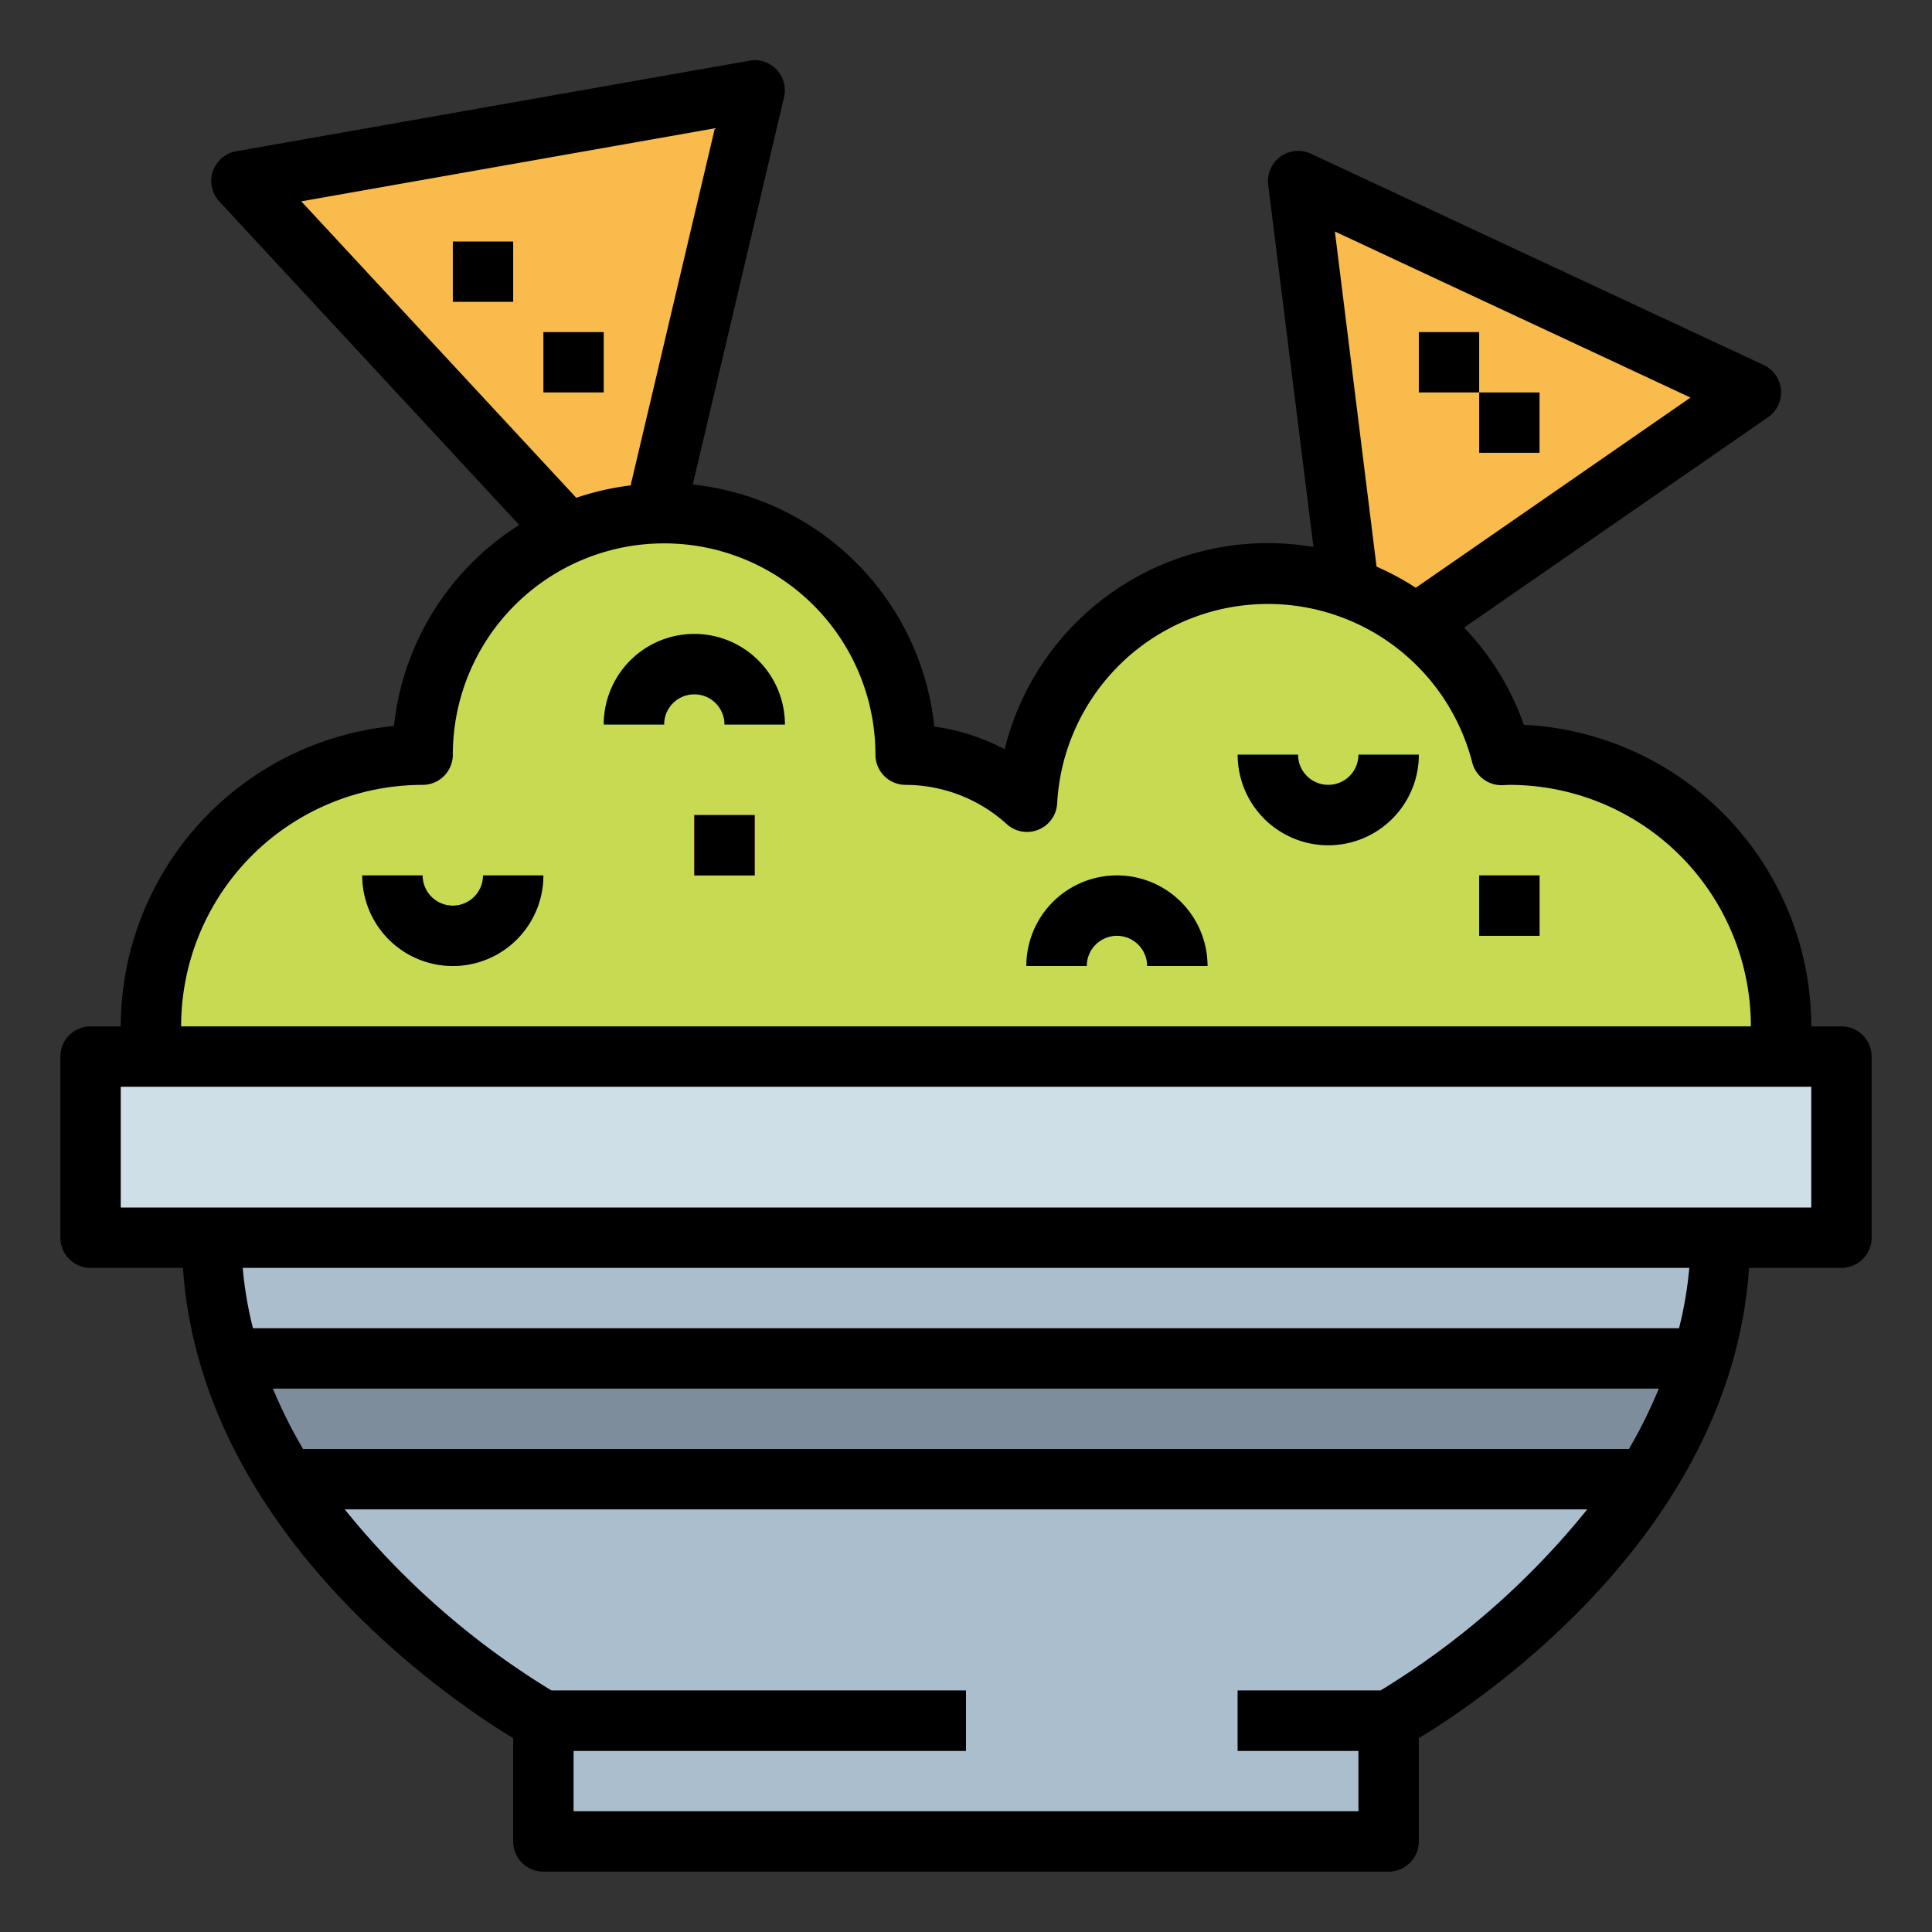 <svg viewBox="0 0 64 64" xmlns="http://www.w3.org/2000/svg">
  <rect x="0" y="0" width="64" height="64" fill="#333333" stroke="none"/>
  <g id="Filled_outline" data-name="Filled outline">
    <path d="m43 6 2 16 13-9z" fill="#f9bb4b"/>
    <path d="m8 6 17-3-4 17z" fill="#f9bb4b"/>
    <g fill="#fcf05a">
      <path d="M15 8h2v2h-2z"/>
      <path d="M18 11h2v2h-2z"/>
      <path d="M49 13h2v2h-2z"/>
      <path d="M47 11h2v2h-2z"/>
    </g>
    <path d="M57 41H7c0 10 11 16 11 16v4h28v-4s11-6 11-16z" fill="#aabece"/>
    <path d="M3 35h58v6H3z" fill="#cfdfe8"/>
    <path d="M18 56h14v2H18z" fill="#5a6470"/>
    <path d="M41 56h5v2h-5z" fill="#5a6470"/>
    <path d="M54.54 49a16.29 16.29 0 0 0 1.86-4H7.6a16.29 16.29 0 0 0 1.86 4z" fill="#7d8d9c"/>
    <path d="m50 25-.26.01a7.99 7.99 0 0 0-15.72 1.55A5.97 5.97 0 0 0 30 25a8 8 0 0 0-16 0 8.97 8.97 0 0 0-8.94 10h53.88A8.97 8.97 0 0 0 50 25z" fill="#c8d952"/>
    <path d="M15 32a3 3 0 0 1-3-3h2a1 1 0 0 0 2 0h2a3 3 0 0 1-3 3z" fill="#55b56a"/>
    <path d="M44 28a3 3 0 0 1-3-3h2a1 1 0 0 0 2 0h2a3 3 0 0 1-3 3z" fill="#55b56a"/>
    <path d="M26 24h-2a1 1 0 0 0-2 0h-2a3 3 0 0 1 6 0z" fill="#55b56a"/>
    <path d="M40 32h-2a1 1 0 0 0-2 0h-2a3 3 0 0 1 6 0z" fill="#55b56a"/>
    <path d="M23 27h2v2h-2z" fill="#e1462b"/>
    <path d="M49 29h2v2h-2z" fill="#e1462b"/>
    <path d="M61 34h-1a10.01 10.01 0 0 0-9.52-9.99 8.95 8.95 0 0 0-1.98-3.22l10.07-6.97a1 1 0 0 0-.15-1.73l-15-7a1 1 0 0 0-1.41 1.03l1.5 12a8.98 8.98 0 0 0-10.23 6.7 6.98 6.98 0 0 0-2.33-.75 9.01 9.01 0 0 0-8-8.02l3.02-12.82a1 1 0 0 0-.24-.92.99.99 0 0 0-.9-.3l-17 3a1 1 0 0 0-.56 1.67l9.93 10.71a9 9 0 0 0-4.15 6.66A10.01 10.01 0 0 0 4 34H3a1 1 0 0 0-1 1v6a1 1 0 0 0 1 1h3.06c.6 8.72 8.75 14.25 10.94 15.58V61a1 1 0 0 0 1 1h28a1 1 0 0 0 1-1v-3.42c2.2-1.33 10.35-6.86 10.94-15.58H61a1 1 0 0 0 1-1v-6a1 1 0 0 0-1-1zM44.22 7.67 56 13.17l-9.1 6.3a9 9 0 0 0-1.3-.7zm-34.24-1 13.7-2.42-2.79 11.83a8.92 8.92 0 0 0-1.8.41zM14 26a1 1 0 0 0 1-1 7 7 0 0 1 14 0 1 1 0 0 0 1 1 5 5 0 0 1 3.35 1.3 1 1 0 0 0 1.67-.69 6.99 6.99 0 0 1 13.75-1.35 1 1 0 0 0 1 .75L50 26a8 8 0 0 1 8 8H6a8 8 0 0 1 8-8zM9.05 46h45.9a15.98 15.98 0 0 1-.99 2H10.04a15.98 15.98 0 0 1-1-2zm36.68 10H41v2h4v2H19v-2h13v-2H18.27a26.49 26.49 0 0 1-6.85-6h41.16a26.49 26.49 0 0 1-6.85 6zm9.89-12H8.38a12.64 12.64 0 0 1-.34-2h47.92a12.64 12.64 0 0 1-.34 2zM60 40H4v-4h56z"/>
    <path d="M15 30a1 1 0 0 1-1-1h-2a3 3 0 0 0 6 0h-2a1 1 0 0 1-1 1z"/>
    <path d="M44 26a1 1 0 0 1-1-1h-2a3 3 0 0 0 6 0h-2a1 1 0 0 1-1 1z"/>
    <path d="M23 21a3 3 0 0 0-3 3h2a1 1 0 0 1 2 0h2a3 3 0 0 0-3-3z"/>
    <path d="M37 29a3 3 0 0 0-3 3h2a1 1 0 0 1 2 0h2a3 3 0 0 0-3-3z"/>
    <path d="M23 27h2v2h-2z"/>
    <path d="M49 29h2v2h-2z"/>
    <path d="M15 8h2v2h-2z"/>
    <path d="M18 11h2v2h-2z"/>
    <path d="M49 13h2v2h-2z"/>
    <path d="M47 11h2v2h-2z"/>
  </g>
</svg>
